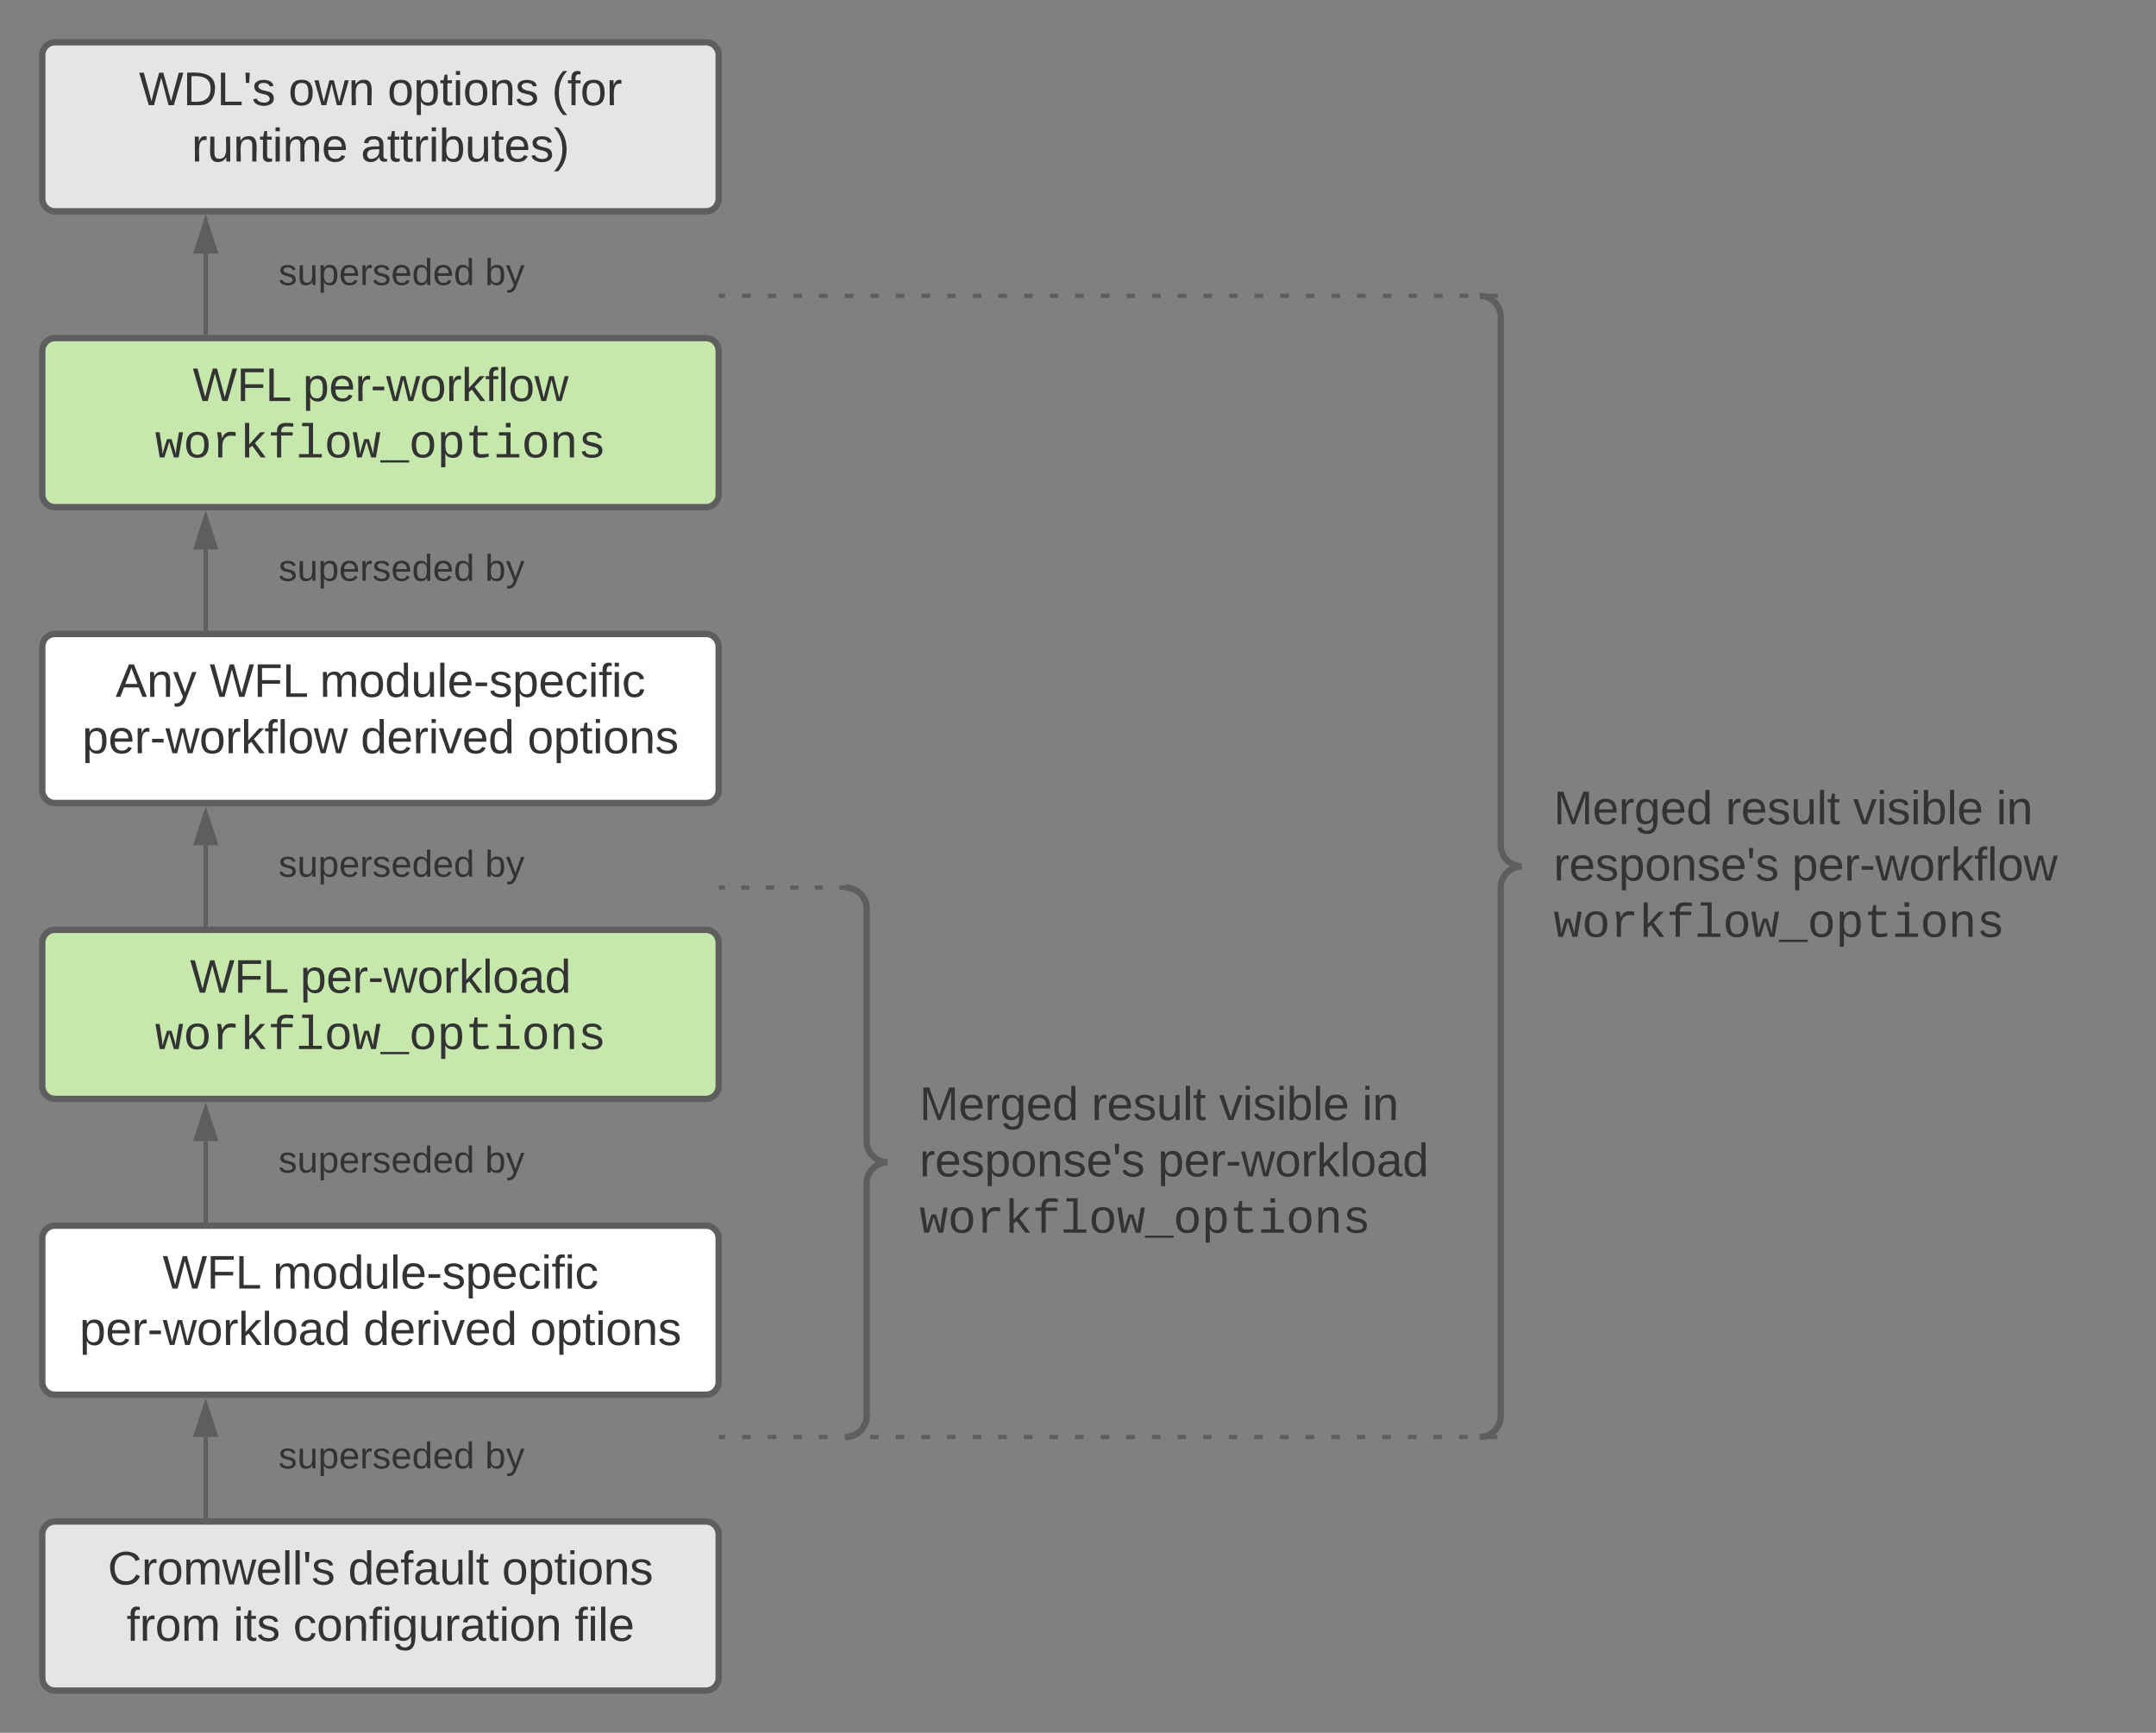 <svg xmlns="http://www.w3.org/2000/svg" xmlns:xlink="http://www.w3.org/1999/xlink" xmlns:lucid="lucid" width="1020" height="820"><rect width="100%" height="100%" fill="#808080" stroke="none"/><g transform="translate(-300 -140)" lucid:page-tab-id="0_0"><path d="M320 166c0-3.3 2.7-6 6-6h308c3.3 0 6 2.7 6 6v68c0 3.3-2.7 6-6 6H326c-3.3 0-6-2.7-6-6z" stroke="#5e5e5e" stroke-width="3" fill="#e5e5e5"/><use xlink:href="#a" transform="matrix(1,0,0,1,332,172) translate(33.741 17.778)"/><use xlink:href="#b" transform="matrix(1,0,0,1,332,172) translate(104.481 17.778)"/><use xlink:href="#c" transform="matrix(1,0,0,1,332,172) translate(151.333 17.778)"/><use xlink:href="#d" transform="matrix(1,0,0,1,332,172) translate(229.049 17.778)"/><use xlink:href="#e" transform="matrix(1,0,0,1,332,172) translate(58.679 44.444)"/><use xlink:href="#f" transform="matrix(1,0,0,1,332,172) translate(138.741 44.444)"/><path d="M320 306c0-3.3 2.7-6 6-6h308c3.3 0 6 2.7 6 6v68c0 3.3-2.7 6-6 6H326c-3.3 0-6-2.7-6-6z" stroke="#5e5e5e" stroke-width="3" fill="#c7e8ac"/><use xlink:href="#g" transform="matrix(1,0,0,1,332,312) translate(59.142 17.778)"/><use xlink:href="#h" transform="matrix(1,0,0,1,332,312) translate(111.302 17.778)"/><use xlink:href="#i" transform="matrix(1,0,0,1,332,312) translate(41.316 44.444)"/><path d="M320 446c0-3.3 2.7-6 6-6h308c3.3 0 6 2.7 6 6v68c0 3.3-2.7 6-6 6H326c-3.3 0-6-2.7-6-6z" stroke="#5e5e5e" stroke-width="3" fill="#fff"/><use xlink:href="#j" transform="matrix(1,0,0,1,332,452) translate(22.691 17.778)"/><use xlink:href="#k" transform="matrix(1,0,0,1,332,452) translate(67.136 17.778)"/><use xlink:href="#l" transform="matrix(1,0,0,1,332,452) translate(119.296 17.778)"/><use xlink:href="#m" transform="matrix(1,0,0,1,332,452) translate(6.92 44.444)"/><use xlink:href="#n" transform="matrix(1,0,0,1,332,452) translate(138.648 44.444)"/><use xlink:href="#o" transform="matrix(1,0,0,1,332,452) translate(217.537 44.444)"/><path d="M320 586c0-3.3 2.7-6 6-6h308c3.3 0 6 2.7 6 6v68c0 3.3-2.7 6-6 6H326c-3.3 0-6-2.7-6-6z" stroke="#5e5e5e" stroke-width="3" fill="#c7e8ac"/><use xlink:href="#g" transform="matrix(1,0,0,1,332,592) translate(57.877 17.778)"/><use xlink:href="#p" transform="matrix(1,0,0,1,332,592) translate(110.037 17.778)"/><use xlink:href="#q" transform="matrix(1,0,0,1,332,592) translate(41.316 44.44)"/><path d="M320 726c0-3.3 2.7-6 6-6h308c3.3 0 6 2.7 6 6v68c0 3.3-2.7 6-6 6H326c-3.3 0-6-2.7-6-6z" stroke="#5e5e5e" stroke-width="3" fill="#fff"/><use xlink:href="#g" transform="matrix(1,0,0,1,332,732) translate(44.914 17.778)"/><use xlink:href="#l" transform="matrix(1,0,0,1,332,732) translate(97.074 17.778)"/><use xlink:href="#r" transform="matrix(1,0,0,1,332,732) translate(5.654 44.444)"/><use xlink:href="#n" transform="matrix(1,0,0,1,332,732) translate(139.914 44.444)"/><use xlink:href="#o" transform="matrix(1,0,0,1,332,732) translate(218.802 44.444)"/><path d="M320 866c0-3.3 2.7-6 6-6h308c3.3 0 6 2.7 6 6v68c0 3.3-2.7 6-6 6H326c-3.3 0-6-2.7-6-6z" stroke="#5e5e5e" stroke-width="3" fill="#e5e5e5"/><use xlink:href="#s" transform="matrix(1,0,0,1,332,872) translate(18.988 17.778)"/><use xlink:href="#t" transform="matrix(1,0,0,1,332,872) translate(132.691 17.778)"/><use xlink:href="#u" transform="matrix(1,0,0,1,332,872) translate(205.469 17.778)"/><use xlink:href="#v" transform="matrix(1,0,0,1,332,872) translate(27.877 44.444)"/><use xlink:href="#w" transform="matrix(1,0,0,1,332,872) translate(78.37 44.444)"/><use xlink:href="#x" transform="matrix(1,0,0,1,332,872) translate(106.704 44.444)"/><use xlink:href="#y" transform="matrix(1,0,0,1,332,872) translate(239.852 44.444)"/><path d="M397.33 260v37.5" stroke="#5e5e5e" stroke-width="2" fill="none"/><path d="M397.33 244.74l4.64 14.26h-9.27z" stroke="#5e5e5e" stroke-width="2" fill="#5e5e5e"/><path d="M398.33 298.5h-2v-1.03h2z" fill="#5e5e5e"/><path d="M420 246c0-3.3 2.7-6 6-6h128c3.3 0 6 2.7 6 6v48c0 3.3-2.7 6-6 6H426c-3.3 0-6-2.7-6-6z" stroke="#000" stroke-opacity="0" stroke-width="3" fill="#fff" fill-opacity="0"/><use xlink:href="#z" transform="matrix(1,0,0,1,425,245) translate(6.753 29.847)"/><use xlink:href="#A" transform="matrix(1,0,0,1,425,245) translate(104.481 29.847)"/><path d="M397.33 400v37.5" stroke="#5e5e5e" stroke-width="2" fill="none"/><path d="M397.33 384.74l4.64 14.26h-9.27z" stroke="#5e5e5e" stroke-width="2" fill="#5e5e5e"/><path d="M397.33 437.47v1.03" stroke="#5e5e5e" stroke-width="2" fill="none"/><path d="M420 386c0-3.3 2.7-6 6-6h128c3.3 0 6 2.7 6 6v48c0 3.3-2.7 6-6 6H426c-3.3 0-6-2.7-6-6z" stroke="#000" stroke-opacity="0" stroke-width="3" fill="#fff" fill-opacity="0"/><use xlink:href="#z" transform="matrix(1,0,0,1,425,385) translate(6.753 29.847)"/><use xlink:href="#A" transform="matrix(1,0,0,1,425,385) translate(104.481 29.847)"/><path d="M397.33 540v37.5" stroke="#5e5e5e" stroke-width="2" fill="none"/><path d="M397.33 524.74l4.64 14.26h-9.27z" stroke="#5e5e5e" stroke-width="2" fill="#5e5e5e"/><path d="M397.33 577.47v1.03" stroke="#5e5e5e" stroke-width="2" fill="none"/><path d="M420 526c0-3.3 2.7-6 6-6h128c3.3 0 6 2.7 6 6v48c0 3.3-2.7 6-6 6H426c-3.3 0-6-2.7-6-6z" stroke="#000" stroke-opacity="0" stroke-width="3" fill="#fff" fill-opacity="0"/><use xlink:href="#z" transform="matrix(1,0,0,1,425,525) translate(6.753 29.847)"/><use xlink:href="#A" transform="matrix(1,0,0,1,425,525) translate(104.481 29.847)"/><path d="M397.33 680v37.5" stroke="#5e5e5e" stroke-width="2" fill="none"/><path d="M397.33 664.74l4.64 14.26h-9.27z" stroke="#5e5e5e" stroke-width="2" fill="#5e5e5e"/><path d="M397.33 717.47v1.03" stroke="#5e5e5e" stroke-width="2" fill="none"/><path d="M420 666c0-3.3 2.7-6 6-6h128c3.3 0 6 2.7 6 6v48c0 3.3-2.7 6-6 6H426c-3.3 0-6-2.7-6-6z" stroke="#000" stroke-opacity="0" stroke-width="3" fill="#fff" fill-opacity="0"/><g><use xlink:href="#z" transform="matrix(1,0,0,1,425,665) translate(6.753 29.847)"/><use xlink:href="#A" transform="matrix(1,0,0,1,425,665) translate(104.481 29.847)"/></g><path d="M397.33 820v37.5" stroke="#5e5e5e" stroke-width="2" fill="none"/><path d="M397.33 804.74l4.64 14.26h-9.27z" stroke="#5e5e5e" stroke-width="2" fill="#5e5e5e"/><path d="M397.33 857.47v1.03" stroke="#5e5e5e" stroke-width="2" fill="none"/><path d="M420 806c0-3.3 2.7-6 6-6h128c3.3 0 6 2.7 6 6v48c0 3.3-2.7 6-6 6H426c-3.3 0-6-2.7-6-6z" stroke="#000" stroke-opacity="0" stroke-width="3" fill="#fff" fill-opacity="0"/><g><use xlink:href="#z" transform="matrix(1,0,0,1,425,805) translate(6.753 29.847)"/><use xlink:href="#A" transform="matrix(1,0,0,1,425,805) translate(104.481 29.847)"/></g><path d="M700 566c0-3.3 2.7-6 6-6h288c3.3 0 6 2.7 6 6v248c0 3.3-2.7 6-6 6H706c-3.3 0-6-2.7-6-6z" fill="none"/><path d="M700 820c5.52 0 10-4.48 10-10V700c0-5.52 4.48-10 10-10-5.52 0-10-4.48-10-10V570c0-5.52-4.48-10-10-10" stroke="#5e5e5e" stroke-width="3" fill="none"/><g><use xlink:href="#B" transform="matrix(1,0,0,1,735,565) translate(0 105)"/><use xlink:href="#C" transform="matrix(1,0,0,1,735,565) translate(81.358 105)"/><use xlink:href="#D" transform="matrix(1,0,0,1,735,565) translate(141.728 105)"/><use xlink:href="#E" transform="matrix(1,0,0,1,735,565) translate(209.444 105)"/><use xlink:href="#F" transform="matrix(1,0,0,1,735,565) translate(0 131.667)"/><use xlink:href="#p" transform="matrix(1,0,0,1,735,565) translate(112.778 131.667)"/><use xlink:href="#q" transform="matrix(1,0,0,1,735,565) translate(0 158.329)"/></g><path d="M1000 286c0-3.3 2.7-6 6-6h288c3.3 0 6 2.7 6 6v528c0 3.3-2.7 6-6 6h-288c-3.3 0-6-2.7-6-6z" fill="none"/><path d="M1000 820c5.52 0 10-4.48 10-10V560c0-5.52 4.48-10 10-10-5.52 0-10-4.48-10-10V290c0-5.52-4.48-10-10-10" stroke="#5e5e5e" stroke-width="3" fill="none"/><g><use xlink:href="#B" transform="matrix(1,0,0,1,1035,285) translate(0 245)"/><use xlink:href="#C" transform="matrix(1,0,0,1,1035,285) translate(81.358 245)"/><use xlink:href="#D" transform="matrix(1,0,0,1,1035,285) translate(141.728 245)"/><use xlink:href="#E" transform="matrix(1,0,0,1,1035,285) translate(209.444 245)"/><use xlink:href="#F" transform="matrix(1,0,0,1,1035,285) translate(0 271.667)"/><use xlink:href="#h" transform="matrix(1,0,0,1,1035,285) translate(112.778 271.667)"/><use xlink:href="#q" transform="matrix(1,0,0,1,1035,285) translate(0 298.329)"/></g><path d="M641 560h1.93m7.74 0h3.86m7.74 0h3.86m7.74 0h3.86m7.74 0h3.86m7.74 0H699M641.03 560H640" stroke="#5e5e5e" stroke-width="2" fill="none"/><path d="M699.87 561h-.9v-2h1.16z" fill="#5e5e5e"/><path d="M641 820h2.02m8.08 0h4.03m8.08 0h4.05m8.07 0h4.04m8.08 0h4.04m8.07 0h4.04m8.07 0h4.04m8.08 0h4.04m8.08 0h4.04m8.07 0h4.05m8.08 0h4.04m8.07 0h4.04m8.08 0h4.04m8.07 0h4.04m8.1 0h4.02m8.08 0h4.04m8.08 0h4.03m8.08 0h4.04m8.08 0h4.03m8.08 0h4.04m8.07 0h4.04m8.1 0h4.03m8.07 0h4.04m8.08 0h4.04m8.07 0h4.04m8.08 0h4.04m8.06 0H958m8.08 0h4.04m8.07 0h4.03m8.08 0h4.04m8.08 0h2.02M641.03 820H640" stroke="#5e5e5e" stroke-width="2" fill="none"/><path d="M1008.44 821h-4.03v-.47l2.4-1.23.3-.3h1.34z" fill="#5e5e5e"/><path d="M641 280h2.02m8.08 0h4.04m8.1 0h4.03m8.08 0h4.04m8.07 0h4.04m8.1 0h4.04m8.08 0h4.04m8.08 0h4.04m8.08 0H740m8.1 0h4.03m8.08 0h4.05m8.08 0h4.04m8.1 0h4.03m8.08 0h4.04m8.08 0h4.04m8.1 0h4.03m8.08 0H837m8.07 0h4.04m8.1 0h4.04m8.08 0h4.04m8.08 0h4.04m8.08 0h4.05m8.1 0h4.03m8.08 0h4.05m8.08 0h4.04m8.1 0h4.03m8.08 0h4.04m8.08 0h4.04m8.1 0h4.03m8.08 0h4.04m8.07 0h2.02M641.03 280H640" stroke="#5e5e5e" stroke-width="2" fill="none"/><path d="M1008.7 281H1007l-1.27-.98-1.08-.45V279h4.02z" fill="#5e5e5e"/><defs><path fill="#333" d="M266 0h-40l-56-210L115 0H75L2-248h35L96-30l15-64 43-154h32l59 218 59-218h35" id="G"/><path fill="#333" d="M30-248c118-7 216 8 213 122C240-48 200 0 122 0H30v-248zM63-27c89 8 146-16 146-99s-60-101-146-95v194" id="H"/><path fill="#333" d="M30 0v-248h33v221h125V0H30" id="I"/><path fill="#333" d="M47-170H22l-4-78h33" id="J"/><path fill="#333" d="M135-143c-3-34-86-38-87 0 15 53 115 12 119 90S17 21 10-45l28-5c4 36 97 45 98 0-10-56-113-15-118-90-4-57 82-63 122-42 12 7 21 19 24 35" id="K"/><g id="a"><use transform="matrix(0.062,0,0,0.062,0,0)" xlink:href="#G"/><use transform="matrix(0.062,0,0,0.062,20.926,0)" xlink:href="#H"/><use transform="matrix(0.062,0,0,0.062,36.914,0)" xlink:href="#I"/><use transform="matrix(0.062,0,0,0.062,49.259,0)" xlink:href="#J"/><use transform="matrix(0.062,0,0,0.062,53.457,0)" xlink:href="#K"/></g><path fill="#333" d="M100-194c62-1 85 37 85 99 1 63-27 99-86 99S16-35 15-95c0-66 28-99 85-99zM99-20c44 1 53-31 53-75 0-43-8-75-51-75s-53 32-53 75 10 74 51 75" id="L"/><path fill="#333" d="M206 0h-36l-40-164L89 0H53L-1-190h32L70-26l43-164h34l41 164 42-164h31" id="M"/><path fill="#333" d="M117-194c89-4 53 116 60 194h-32v-121c0-31-8-49-39-48C34-167 62-67 57 0H25l-1-190h30c1 10-1 24 2 32 11-22 29-35 61-36" id="N"/><g id="b"><use transform="matrix(0.062,0,0,0.062,0,0)" xlink:href="#L"/><use transform="matrix(0.062,0,0,0.062,12.346,0)" xlink:href="#M"/><use transform="matrix(0.062,0,0,0.062,28.333,0)" xlink:href="#N"/></g><path fill="#333" d="M115-194c55 1 70 41 70 98S169 2 115 4C84 4 66-9 55-30l1 105H24l-1-265h31l2 30c10-21 28-34 59-34zm-8 174c40 0 45-34 45-75s-6-73-45-74c-42 0-51 32-51 76 0 43 10 73 51 73" id="O"/><path fill="#333" d="M59-47c-2 24 18 29 38 22v24C64 9 27 4 27-40v-127H5v-23h24l9-43h21v43h35v23H59v120" id="P"/><path fill="#333" d="M24-231v-30h32v30H24zM24 0v-190h32V0H24" id="Q"/><g id="c"><use transform="matrix(0.062,0,0,0.062,0,0)" xlink:href="#L"/><use transform="matrix(0.062,0,0,0.062,12.346,0)" xlink:href="#O"/><use transform="matrix(0.062,0,0,0.062,24.691,0)" xlink:href="#P"/><use transform="matrix(0.062,0,0,0.062,30.864,0)" xlink:href="#Q"/><use transform="matrix(0.062,0,0,0.062,35.741,0)" xlink:href="#L"/><use transform="matrix(0.062,0,0,0.062,48.086,0)" xlink:href="#N"/><use transform="matrix(0.062,0,0,0.062,60.432,0)" xlink:href="#K"/></g><path fill="#333" d="M87 75C49 33 22-17 22-94c0-76 28-126 65-167h31c-38 41-64 92-64 168S80 34 118 75H87" id="R"/><path fill="#333" d="M101-234c-31-9-42 10-38 44h38v23H63V0H32v-167H5v-23h27c-7-52 17-82 69-68v24" id="S"/><path fill="#333" d="M114-163C36-179 61-72 57 0H25l-1-190h30c1 12-1 29 2 39 6-27 23-49 58-41v29" id="T"/><g id="d"><use transform="matrix(0.062,0,0,0.062,0,0)" xlink:href="#R"/><use transform="matrix(0.062,0,0,0.062,7.346,0)" xlink:href="#S"/><use transform="matrix(0.062,0,0,0.062,13.519,0)" xlink:href="#L"/><use transform="matrix(0.062,0,0,0.062,25.864,0)" xlink:href="#T"/></g><path fill="#333" d="M84 4C-5 8 30-112 23-190h32v120c0 31 7 50 39 49 72-2 45-101 50-169h31l1 190h-30c-1-10 1-25-2-33-11 22-28 36-60 37" id="U"/><path fill="#333" d="M210-169c-67 3-38 105-44 169h-31v-121c0-29-5-50-35-48C34-165 62-65 56 0H25l-1-190h30c1 10-1 24 2 32 10-44 99-50 107 0 11-21 27-35 58-36 85-2 47 119 55 194h-31v-121c0-29-5-49-35-48" id="V"/><path fill="#333" d="M100-194c63 0 86 42 84 106H49c0 40 14 67 53 68 26 1 43-12 49-29l28 8c-11 28-37 45-77 45C44 4 14-33 15-96c1-61 26-98 85-98zm52 81c6-60-76-77-97-28-3 7-6 17-6 28h103" id="W"/><g id="e"><use transform="matrix(0.062,0,0,0.062,0,0)" xlink:href="#T"/><use transform="matrix(0.062,0,0,0.062,7.346,0)" xlink:href="#U"/><use transform="matrix(0.062,0,0,0.062,19.691,0)" xlink:href="#N"/><use transform="matrix(0.062,0,0,0.062,32.037,0)" xlink:href="#P"/><use transform="matrix(0.062,0,0,0.062,38.21,0)" xlink:href="#Q"/><use transform="matrix(0.062,0,0,0.062,43.086,0)" xlink:href="#V"/><use transform="matrix(0.062,0,0,0.062,61.543,0)" xlink:href="#W"/></g><path fill="#333" d="M141-36C126-15 110 5 73 4 37 3 15-17 15-53c-1-64 63-63 125-63 3-35-9-54-41-54-24 1-41 7-42 31l-33-3c5-37 33-52 76-52 45 0 72 20 72 64v82c-1 20 7 32 28 27v20c-31 9-61-2-59-35zM48-53c0 20 12 33 32 33 41-3 63-29 60-74-43 2-92-5-92 41" id="X"/><path fill="#333" d="M115-194c53 0 69 39 70 98 0 66-23 100-70 100C84 3 66-7 56-30L54 0H23l1-261h32v101c10-23 28-34 59-34zm-8 174c40 0 45-34 45-75 0-40-5-75-45-74-42 0-51 32-51 76 0 43 10 73 51 73" id="Y"/><path fill="#333" d="M33-261c38 41 65 92 65 168S71 34 33 75H2C39 34 66-17 66-93S39-220 2-261h31" id="Z"/><g id="f"><use transform="matrix(0.062,0,0,0.062,0,0)" xlink:href="#X"/><use transform="matrix(0.062,0,0,0.062,12.346,0)" xlink:href="#P"/><use transform="matrix(0.062,0,0,0.062,18.519,0)" xlink:href="#P"/><use transform="matrix(0.062,0,0,0.062,24.691,0)" xlink:href="#T"/><use transform="matrix(0.062,0,0,0.062,32.037,0)" xlink:href="#Q"/><use transform="matrix(0.062,0,0,0.062,36.914,0)" xlink:href="#Y"/><use transform="matrix(0.062,0,0,0.062,49.259,0)" xlink:href="#U"/><use transform="matrix(0.062,0,0,0.062,61.605,0)" xlink:href="#P"/><use transform="matrix(0.062,0,0,0.062,67.778,0)" xlink:href="#W"/><use transform="matrix(0.062,0,0,0.062,80.123,0)" xlink:href="#K"/><use transform="matrix(0.062,0,0,0.062,91.235,0)" xlink:href="#Z"/></g><path fill="#333" d="M63-220v92h138v28H63V0H30v-248h175v28H63" id="aa"/><g id="g"><use transform="matrix(0.062,0,0,0.062,0,0)" xlink:href="#G"/><use transform="matrix(0.062,0,0,0.062,20.926,0)" xlink:href="#aa"/><use transform="matrix(0.062,0,0,0.062,34.444,0)" xlink:href="#I"/></g><path fill="#333" d="M16-82v-28h88v28H16" id="ab"/><path fill="#333" d="M143 0L79-87 56-68V0H24v-261h32v163l83-92h37l-77 82L181 0h-38" id="ac"/><path fill="#333" d="M24 0v-261h32V0H24" id="ad"/><g id="h"><use transform="matrix(0.062,0,0,0.062,0,0)" xlink:href="#O"/><use transform="matrix(0.062,0,0,0.062,12.346,0)" xlink:href="#W"/><use transform="matrix(0.062,0,0,0.062,24.691,0)" xlink:href="#T"/><use transform="matrix(0.062,0,0,0.062,32.037,0)" xlink:href="#ab"/><use transform="matrix(0.062,0,0,0.062,39.383,0)" xlink:href="#M"/><use transform="matrix(0.062,0,0,0.062,55.37,0)" xlink:href="#L"/><use transform="matrix(0.062,0,0,0.062,67.716,0)" xlink:href="#T"/><use transform="matrix(0.062,0,0,0.062,75.062,0)" xlink:href="#ac"/><use transform="matrix(0.062,0,0,0.062,86.173,0)" xlink:href="#S"/><use transform="matrix(0.062,0,0,0.062,92.346,0)" xlink:href="#ad"/><use transform="matrix(0.062,0,0,0.062,97.222,0)" xlink:href="#L"/><use transform="matrix(0.062,0,0,0.062,109.568,0)" xlink:href="#M"/></g><path fill="#333" d="M1018 0H814c-67-224-138-444-200-673C552-442 476-224 407 0H204L21-1082h178c43 310 105 601 126 933 54-225 128-425 193-638h193c63 212 134 415 185 638 22-336 90-622 136-933h176" id="ae"/><path fill="#333" d="M615-1102c343 0 484 203 482 560-1 347-147 562-488 562-336 0-475-219-479-562-4-349 156-560 485-560zm-8 989c240 0 301-180 301-429 0-245-55-427-290-427-236 0-299 181-299 427 0 243 61 429 288 429" id="af"/><path fill="#333" d="M839-1102c70 0 148 7 206 17v167c-112-18-268-36-363 15-129 69-208 203-208 395V0H294c-10-367 32-789-52-1082h171c21 75 41 161 48 250h5c67-152 152-270 373-270" id="ag"/><path fill="#333" d="M914 0L548-499l-132 98V0H236v-1484h180v927l475-525h211L663-617 1125 0H914" id="ah"/><path fill="#333" d="M839-1335c-182-6-269 67-259 253h491v142H580V0H400v-940H138v-142h262c-15-293 132-408 418-402 94 2 200 7 281 21v145c-75-10-177-14-260-17" id="ai"/><path fill="#333" d="M736-142h380V0H134v-142h422v-1200H267v-142h469v1342" id="aj"/><path fill="#333" d="M-5 220v-96h1238v96H-5" id="ak"/><path fill="#333" d="M698-1104c312 3 392 244 392 558 0 315-82 566-392 566-169 0-277-65-331-184h-5c8 188 2 394 4 589H185V-858c0-76-1-156-6-224h175c6 52 9 120 10 178h4c58-122 150-202 330-200zm-49 991c225 0 255-203 255-433 0-225-32-419-253-419-236 0-285 192-285 441 0 237 53 411 283 411" id="al"/><path fill="#333" d="M682 16c-209 0-323-80-324-285v-671H190v-142h170l58-282h120v282h432v142H538v652c2 114 60 155 182 155 106 0 209-16 297-34v137C921-4 806 16 682 16" id="am"/><path fill="#333" d="M745-142h380V0H143v-142h422v-798H246v-142h499v940zM545-1292v-192h200v192H545" id="an"/><path fill="#333" d="M706-1102c241 0 344 136 343 381V0H868v-695c1-168-57-273-220-268-190 6-283 138-283 336V0H185c-3-360 6-732-6-1082h170c4 54 7 126 8 185h3c63-121 164-204 346-205" id="ao"/><path fill="#333" d="M873-819c-18-114-119-146-250-146-163 0-245 50-245 151 0 151 170 148 294 185 182 54 388 94 388 320 0 240-189 325-439 329-245 4-410-69-454-268l159-31c24 133 136 168 295 165 144-2 270-31 270-171 0-164-195-160-331-202-167-52-350-87-350-299 0-218 173-315 413-313 220 2 373 77 412 260" id="ap"/><g id="i"><use transform="matrix(0.011,0,0,0.011,0,0)" xlink:href="#ae"/><use transform="matrix(0.011,0,0,0.011,13.336,0)" xlink:href="#af"/><use transform="matrix(0.011,0,0,0.011,26.671,0)" xlink:href="#ag"/><use transform="matrix(0.011,0,0,0.011,40.007,0)" xlink:href="#ah"/><use transform="matrix(0.011,0,0,0.011,53.342,0)" xlink:href="#ai"/><use transform="matrix(0.011,0,0,0.011,66.678,0)" xlink:href="#aj"/><use transform="matrix(0.011,0,0,0.011,80.013,0)" xlink:href="#af"/><use transform="matrix(0.011,0,0,0.011,93.349,0)" xlink:href="#ae"/><use transform="matrix(0.011,0,0,0.011,106.684,0)" xlink:href="#ak"/><use transform="matrix(0.011,0,0,0.011,120.02,0)" xlink:href="#af"/><use transform="matrix(0.011,0,0,0.011,133.355,0)" xlink:href="#al"/><use transform="matrix(0.011,0,0,0.011,146.691,0)" xlink:href="#am"/><use transform="matrix(0.011,0,0,0.011,160.026,0)" xlink:href="#an"/><use transform="matrix(0.011,0,0,0.011,173.362,0)" xlink:href="#af"/><use transform="matrix(0.011,0,0,0.011,186.697,0)" xlink:href="#ao"/><use transform="matrix(0.011,0,0,0.011,200.033,0)" xlink:href="#ap"/></g><path fill="#333" d="M205 0l-28-72H64L36 0H1l101-248h38L239 0h-34zm-38-99l-47-123c-12 45-31 82-46 123h93" id="aq"/><path fill="#333" d="M179-190L93 31C79 59 56 82 12 73V49c39 6 53-20 64-50L1-190h34L92-34l54-156h33" id="ar"/><g id="j"><use transform="matrix(0.062,0,0,0.062,0,0)" xlink:href="#aq"/><use transform="matrix(0.062,0,0,0.062,14.815,0)" xlink:href="#N"/><use transform="matrix(0.062,0,0,0.062,27.16,0)" xlink:href="#ar"/></g><g id="k"><use transform="matrix(0.062,0,0,0.062,0,0)" xlink:href="#G"/><use transform="matrix(0.062,0,0,0.062,20.926,0)" xlink:href="#aa"/><use transform="matrix(0.062,0,0,0.062,34.444,0)" xlink:href="#I"/></g><path fill="#333" d="M85-194c31 0 48 13 60 33l-1-100h32l1 261h-30c-2-10 0-23-3-31C134-8 116 4 85 4 32 4 16-35 15-94c0-66 23-100 70-100zm9 24c-40 0-46 34-46 75 0 40 6 74 45 74 42 0 51-32 51-76 0-42-9-74-50-73" id="as"/><path fill="#333" d="M96-169c-40 0-48 33-48 73s9 75 48 75c24 0 41-14 43-38l32 2c-6 37-31 61-74 61-59 0-76-41-82-99-10-93 101-131 147-64 4 7 5 14 7 22l-32 3c-4-21-16-35-41-35" id="at"/><g id="l"><use transform="matrix(0.062,0,0,0.062,0,0)" xlink:href="#V"/><use transform="matrix(0.062,0,0,0.062,18.457,0)" xlink:href="#L"/><use transform="matrix(0.062,0,0,0.062,30.802,0)" xlink:href="#as"/><use transform="matrix(0.062,0,0,0.062,43.148,0)" xlink:href="#U"/><use transform="matrix(0.062,0,0,0.062,55.494,0)" xlink:href="#ad"/><use transform="matrix(0.062,0,0,0.062,60.37,0)" xlink:href="#W"/><use transform="matrix(0.062,0,0,0.062,72.716,0)" xlink:href="#ab"/><use transform="matrix(0.062,0,0,0.062,80.062,0)" xlink:href="#K"/><use transform="matrix(0.062,0,0,0.062,91.173,0)" xlink:href="#O"/><use transform="matrix(0.062,0,0,0.062,103.519,0)" xlink:href="#W"/><use transform="matrix(0.062,0,0,0.062,115.864,0)" xlink:href="#at"/><use transform="matrix(0.062,0,0,0.062,126.975,0)" xlink:href="#Q"/><use transform="matrix(0.062,0,0,0.062,131.852,0)" xlink:href="#S"/><use transform="matrix(0.062,0,0,0.062,138.025,0)" xlink:href="#Q"/><use transform="matrix(0.062,0,0,0.062,142.901,0)" xlink:href="#at"/></g><g id="m"><use transform="matrix(0.062,0,0,0.062,0,0)" xlink:href="#O"/><use transform="matrix(0.062,0,0,0.062,12.346,0)" xlink:href="#W"/><use transform="matrix(0.062,0,0,0.062,24.691,0)" xlink:href="#T"/><use transform="matrix(0.062,0,0,0.062,32.037,0)" xlink:href="#ab"/><use transform="matrix(0.062,0,0,0.062,39.383,0)" xlink:href="#M"/><use transform="matrix(0.062,0,0,0.062,55.37,0)" xlink:href="#L"/><use transform="matrix(0.062,0,0,0.062,67.716,0)" xlink:href="#T"/><use transform="matrix(0.062,0,0,0.062,75.062,0)" xlink:href="#ac"/><use transform="matrix(0.062,0,0,0.062,86.173,0)" xlink:href="#S"/><use transform="matrix(0.062,0,0,0.062,92.346,0)" xlink:href="#ad"/><use transform="matrix(0.062,0,0,0.062,97.222,0)" xlink:href="#L"/><use transform="matrix(0.062,0,0,0.062,109.568,0)" xlink:href="#M"/></g><path fill="#333" d="M108 0H70L1-190h34L89-25l56-165h34" id="au"/><g id="n"><use transform="matrix(0.062,0,0,0.062,0,0)" xlink:href="#as"/><use transform="matrix(0.062,0,0,0.062,12.346,0)" xlink:href="#W"/><use transform="matrix(0.062,0,0,0.062,24.691,0)" xlink:href="#T"/><use transform="matrix(0.062,0,0,0.062,32.037,0)" xlink:href="#Q"/><use transform="matrix(0.062,0,0,0.062,36.914,0)" xlink:href="#au"/><use transform="matrix(0.062,0,0,0.062,48.025,0)" xlink:href="#W"/><use transform="matrix(0.062,0,0,0.062,60.37,0)" xlink:href="#as"/></g><g id="o"><use transform="matrix(0.062,0,0,0.062,0,0)" xlink:href="#L"/><use transform="matrix(0.062,0,0,0.062,12.346,0)" xlink:href="#O"/><use transform="matrix(0.062,0,0,0.062,24.691,0)" xlink:href="#P"/><use transform="matrix(0.062,0,0,0.062,30.864,0)" xlink:href="#Q"/><use transform="matrix(0.062,0,0,0.062,35.741,0)" xlink:href="#L"/><use transform="matrix(0.062,0,0,0.062,48.086,0)" xlink:href="#N"/><use transform="matrix(0.062,0,0,0.062,60.432,0)" xlink:href="#K"/></g><g id="p"><use transform="matrix(0.062,0,0,0.062,0,0)" xlink:href="#O"/><use transform="matrix(0.062,0,0,0.062,12.346,0)" xlink:href="#W"/><use transform="matrix(0.062,0,0,0.062,24.691,0)" xlink:href="#T"/><use transform="matrix(0.062,0,0,0.062,32.037,0)" xlink:href="#ab"/><use transform="matrix(0.062,0,0,0.062,39.383,0)" xlink:href="#M"/><use transform="matrix(0.062,0,0,0.062,55.37,0)" xlink:href="#L"/><use transform="matrix(0.062,0,0,0.062,67.716,0)" xlink:href="#T"/><use transform="matrix(0.062,0,0,0.062,75.062,0)" xlink:href="#ac"/><use transform="matrix(0.062,0,0,0.062,86.173,0)" xlink:href="#ad"/><use transform="matrix(0.062,0,0,0.062,91.049,0)" xlink:href="#L"/><use transform="matrix(0.062,0,0,0.062,103.395,0)" xlink:href="#X"/><use transform="matrix(0.062,0,0,0.062,115.741,0)" xlink:href="#as"/></g><g id="q"><use transform="matrix(0.011,0,0,0.011,0,0)" xlink:href="#ae"/><use transform="matrix(0.011,0,0,0.011,13.336,0)" xlink:href="#af"/><use transform="matrix(0.011,0,0,0.011,26.671,0)" xlink:href="#ag"/><use transform="matrix(0.011,0,0,0.011,40.007,0)" xlink:href="#ah"/><use transform="matrix(0.011,0,0,0.011,53.342,0)" xlink:href="#ai"/><use transform="matrix(0.011,0,0,0.011,66.678,0)" xlink:href="#aj"/><use transform="matrix(0.011,0,0,0.011,80.013,0)" xlink:href="#af"/><use transform="matrix(0.011,0,0,0.011,93.349,0)" xlink:href="#ae"/><use transform="matrix(0.011,0,0,0.011,106.684,0)" xlink:href="#ak"/><use transform="matrix(0.011,0,0,0.011,120.02,0)" xlink:href="#af"/><use transform="matrix(0.011,0,0,0.011,133.355,0)" xlink:href="#al"/><use transform="matrix(0.011,0,0,0.011,146.691,0)" xlink:href="#am"/><use transform="matrix(0.011,0,0,0.011,160.026,0)" xlink:href="#an"/><use transform="matrix(0.011,0,0,0.011,173.362,0)" xlink:href="#af"/><use transform="matrix(0.011,0,0,0.011,186.697,0)" xlink:href="#ao"/><use transform="matrix(0.011,0,0,0.011,200.033,0)" xlink:href="#ap"/></g><g id="r"><use transform="matrix(0.062,0,0,0.062,0,0)" xlink:href="#O"/><use transform="matrix(0.062,0,0,0.062,12.346,0)" xlink:href="#W"/><use transform="matrix(0.062,0,0,0.062,24.691,0)" xlink:href="#T"/><use transform="matrix(0.062,0,0,0.062,32.037,0)" xlink:href="#ab"/><use transform="matrix(0.062,0,0,0.062,39.383,0)" xlink:href="#M"/><use transform="matrix(0.062,0,0,0.062,55.37,0)" xlink:href="#L"/><use transform="matrix(0.062,0,0,0.062,67.716,0)" xlink:href="#T"/><use transform="matrix(0.062,0,0,0.062,75.062,0)" xlink:href="#ac"/><use transform="matrix(0.062,0,0,0.062,86.173,0)" xlink:href="#ad"/><use transform="matrix(0.062,0,0,0.062,91.049,0)" xlink:href="#L"/><use transform="matrix(0.062,0,0,0.062,103.395,0)" xlink:href="#X"/><use transform="matrix(0.062,0,0,0.062,115.741,0)" xlink:href="#as"/></g><path fill="#333" d="M212-179c-10-28-35-45-73-45-59 0-87 40-87 99 0 60 29 101 89 101 43 0 62-24 78-52l27 14C228-24 195 4 139 4 59 4 22-46 18-125c-6-104 99-153 187-111 19 9 31 26 39 46" id="av"/><g id="s"><use transform="matrix(0.062,0,0,0.062,0,0)" xlink:href="#av"/><use transform="matrix(0.062,0,0,0.062,15.988,0)" xlink:href="#T"/><use transform="matrix(0.062,0,0,0.062,23.333,0)" xlink:href="#L"/><use transform="matrix(0.062,0,0,0.062,35.679,0)" xlink:href="#V"/><use transform="matrix(0.062,0,0,0.062,54.136,0)" xlink:href="#M"/><use transform="matrix(0.062,0,0,0.062,70.123,0)" xlink:href="#W"/><use transform="matrix(0.062,0,0,0.062,82.469,0)" xlink:href="#ad"/><use transform="matrix(0.062,0,0,0.062,87.346,0)" xlink:href="#ad"/><use transform="matrix(0.062,0,0,0.062,92.222,0)" xlink:href="#J"/><use transform="matrix(0.062,0,0,0.062,96.42,0)" xlink:href="#K"/></g><g id="t"><use transform="matrix(0.062,0,0,0.062,0,0)" xlink:href="#as"/><use transform="matrix(0.062,0,0,0.062,12.346,0)" xlink:href="#W"/><use transform="matrix(0.062,0,0,0.062,24.691,0)" xlink:href="#S"/><use transform="matrix(0.062,0,0,0.062,30.864,0)" xlink:href="#X"/><use transform="matrix(0.062,0,0,0.062,43.21,0)" xlink:href="#U"/><use transform="matrix(0.062,0,0,0.062,55.556,0)" xlink:href="#ad"/><use transform="matrix(0.062,0,0,0.062,60.432,0)" xlink:href="#P"/></g><g id="u"><use transform="matrix(0.062,0,0,0.062,0,0)" xlink:href="#L"/><use transform="matrix(0.062,0,0,0.062,12.346,0)" xlink:href="#O"/><use transform="matrix(0.062,0,0,0.062,24.691,0)" xlink:href="#P"/><use transform="matrix(0.062,0,0,0.062,30.864,0)" xlink:href="#Q"/><use transform="matrix(0.062,0,0,0.062,35.741,0)" xlink:href="#L"/><use transform="matrix(0.062,0,0,0.062,48.086,0)" xlink:href="#N"/><use transform="matrix(0.062,0,0,0.062,60.432,0)" xlink:href="#K"/></g><g id="v"><use transform="matrix(0.062,0,0,0.062,0,0)" xlink:href="#S"/><use transform="matrix(0.062,0,0,0.062,6.173,0)" xlink:href="#T"/><use transform="matrix(0.062,0,0,0.062,13.519,0)" xlink:href="#L"/><use transform="matrix(0.062,0,0,0.062,25.864,0)" xlink:href="#V"/></g><g id="w"><use transform="matrix(0.062,0,0,0.062,0,0)" xlink:href="#Q"/><use transform="matrix(0.062,0,0,0.062,4.877,0)" xlink:href="#P"/><use transform="matrix(0.062,0,0,0.062,11.049,0)" xlink:href="#K"/></g><path fill="#333" d="M177-190C167-65 218 103 67 71c-23-6-38-20-44-43l32-5c15 47 100 32 89-28v-30C133-14 115 1 83 1 29 1 15-40 15-95c0-56 16-97 71-98 29-1 48 16 59 35 1-10 0-23 2-32h30zM94-22c36 0 50-32 50-73 0-42-14-75-50-75-39 0-46 34-46 75s6 73 46 73" id="aw"/><g id="x"><use transform="matrix(0.062,0,0,0.062,0,0)" xlink:href="#at"/><use transform="matrix(0.062,0,0,0.062,11.111,0)" xlink:href="#L"/><use transform="matrix(0.062,0,0,0.062,23.457,0)" xlink:href="#N"/><use transform="matrix(0.062,0,0,0.062,35.802,0)" xlink:href="#S"/><use transform="matrix(0.062,0,0,0.062,41.975,0)" xlink:href="#Q"/><use transform="matrix(0.062,0,0,0.062,46.852,0)" xlink:href="#aw"/><use transform="matrix(0.062,0,0,0.062,59.198,0)" xlink:href="#U"/><use transform="matrix(0.062,0,0,0.062,71.543,0)" xlink:href="#T"/><use transform="matrix(0.062,0,0,0.062,78.889,0)" xlink:href="#X"/><use transform="matrix(0.062,0,0,0.062,91.235,0)" xlink:href="#P"/><use transform="matrix(0.062,0,0,0.062,97.407,0)" xlink:href="#Q"/><use transform="matrix(0.062,0,0,0.062,102.284,0)" xlink:href="#L"/><use transform="matrix(0.062,0,0,0.062,114.63,0)" xlink:href="#N"/></g><g id="y"><use transform="matrix(0.062,0,0,0.062,0,0)" xlink:href="#S"/><use transform="matrix(0.062,0,0,0.062,6.173,0)" xlink:href="#Q"/><use transform="matrix(0.062,0,0,0.062,11.049,0)" xlink:href="#ad"/><use transform="matrix(0.062,0,0,0.062,15.926,0)" xlink:href="#W"/></g><g id="z"><use transform="matrix(0.049,0,0,0.049,0,0)" xlink:href="#K"/><use transform="matrix(0.049,0,0,0.049,8.889,0)" xlink:href="#U"/><use transform="matrix(0.049,0,0,0.049,18.765,0)" xlink:href="#O"/><use transform="matrix(0.049,0,0,0.049,28.642,0)" xlink:href="#W"/><use transform="matrix(0.049,0,0,0.049,38.519,0)" xlink:href="#T"/><use transform="matrix(0.049,0,0,0.049,44.395,0)" xlink:href="#K"/><use transform="matrix(0.049,0,0,0.049,53.284,0)" xlink:href="#W"/><use transform="matrix(0.049,0,0,0.049,63.16,0)" xlink:href="#as"/><use transform="matrix(0.049,0,0,0.049,73.037,0)" xlink:href="#W"/><use transform="matrix(0.049,0,0,0.049,82.914,0)" xlink:href="#as"/></g><g id="A"><use transform="matrix(0.049,0,0,0.049,0,0)" xlink:href="#Y"/><use transform="matrix(0.049,0,0,0.049,9.877,0)" xlink:href="#ar"/></g><path fill="#333" d="M240 0l2-218c-23 76-54 145-80 218h-23L58-218 59 0H30v-248h44l77 211c21-75 51-140 76-211h43V0h-30" id="ax"/><g id="B"><use transform="matrix(0.062,0,0,0.062,0,0)" xlink:href="#ax"/><use transform="matrix(0.062,0,0,0.062,18.457,0)" xlink:href="#W"/><use transform="matrix(0.062,0,0,0.062,30.802,0)" xlink:href="#T"/><use transform="matrix(0.062,0,0,0.062,38.148,0)" xlink:href="#aw"/><use transform="matrix(0.062,0,0,0.062,50.494,0)" xlink:href="#W"/><use transform="matrix(0.062,0,0,0.062,62.84,0)" xlink:href="#as"/></g><g id="C"><use transform="matrix(0.062,0,0,0.062,0,0)" xlink:href="#T"/><use transform="matrix(0.062,0,0,0.062,7.346,0)" xlink:href="#W"/><use transform="matrix(0.062,0,0,0.062,19.691,0)" xlink:href="#K"/><use transform="matrix(0.062,0,0,0.062,30.802,0)" xlink:href="#U"/><use transform="matrix(0.062,0,0,0.062,43.148,0)" xlink:href="#ad"/><use transform="matrix(0.062,0,0,0.062,48.025,0)" xlink:href="#P"/></g><g id="D"><use transform="matrix(0.062,0,0,0.062,0,0)" xlink:href="#au"/><use transform="matrix(0.062,0,0,0.062,11.111,0)" xlink:href="#Q"/><use transform="matrix(0.062,0,0,0.062,15.988,0)" xlink:href="#K"/><use transform="matrix(0.062,0,0,0.062,27.099,0)" xlink:href="#Q"/><use transform="matrix(0.062,0,0,0.062,31.975,0)" xlink:href="#Y"/><use transform="matrix(0.062,0,0,0.062,44.321,0)" xlink:href="#ad"/><use transform="matrix(0.062,0,0,0.062,49.198,0)" xlink:href="#W"/></g><g id="E"><use transform="matrix(0.062,0,0,0.062,0,0)" xlink:href="#Q"/><use transform="matrix(0.062,0,0,0.062,4.877,0)" xlink:href="#N"/></g><g id="F"><use transform="matrix(0.062,0,0,0.062,0,0)" xlink:href="#T"/><use transform="matrix(0.062,0,0,0.062,7.346,0)" xlink:href="#W"/><use transform="matrix(0.062,0,0,0.062,19.691,0)" xlink:href="#K"/><use transform="matrix(0.062,0,0,0.062,30.802,0)" xlink:href="#O"/><use transform="matrix(0.062,0,0,0.062,43.148,0)" xlink:href="#L"/><use transform="matrix(0.062,0,0,0.062,55.494,0)" xlink:href="#N"/><use transform="matrix(0.062,0,0,0.062,67.84,0)" xlink:href="#K"/><use transform="matrix(0.062,0,0,0.062,78.951,0)" xlink:href="#W"/><use transform="matrix(0.062,0,0,0.062,91.296,0)" xlink:href="#J"/><use transform="matrix(0.062,0,0,0.062,95.494,0)" xlink:href="#K"/></g></defs></g></svg>